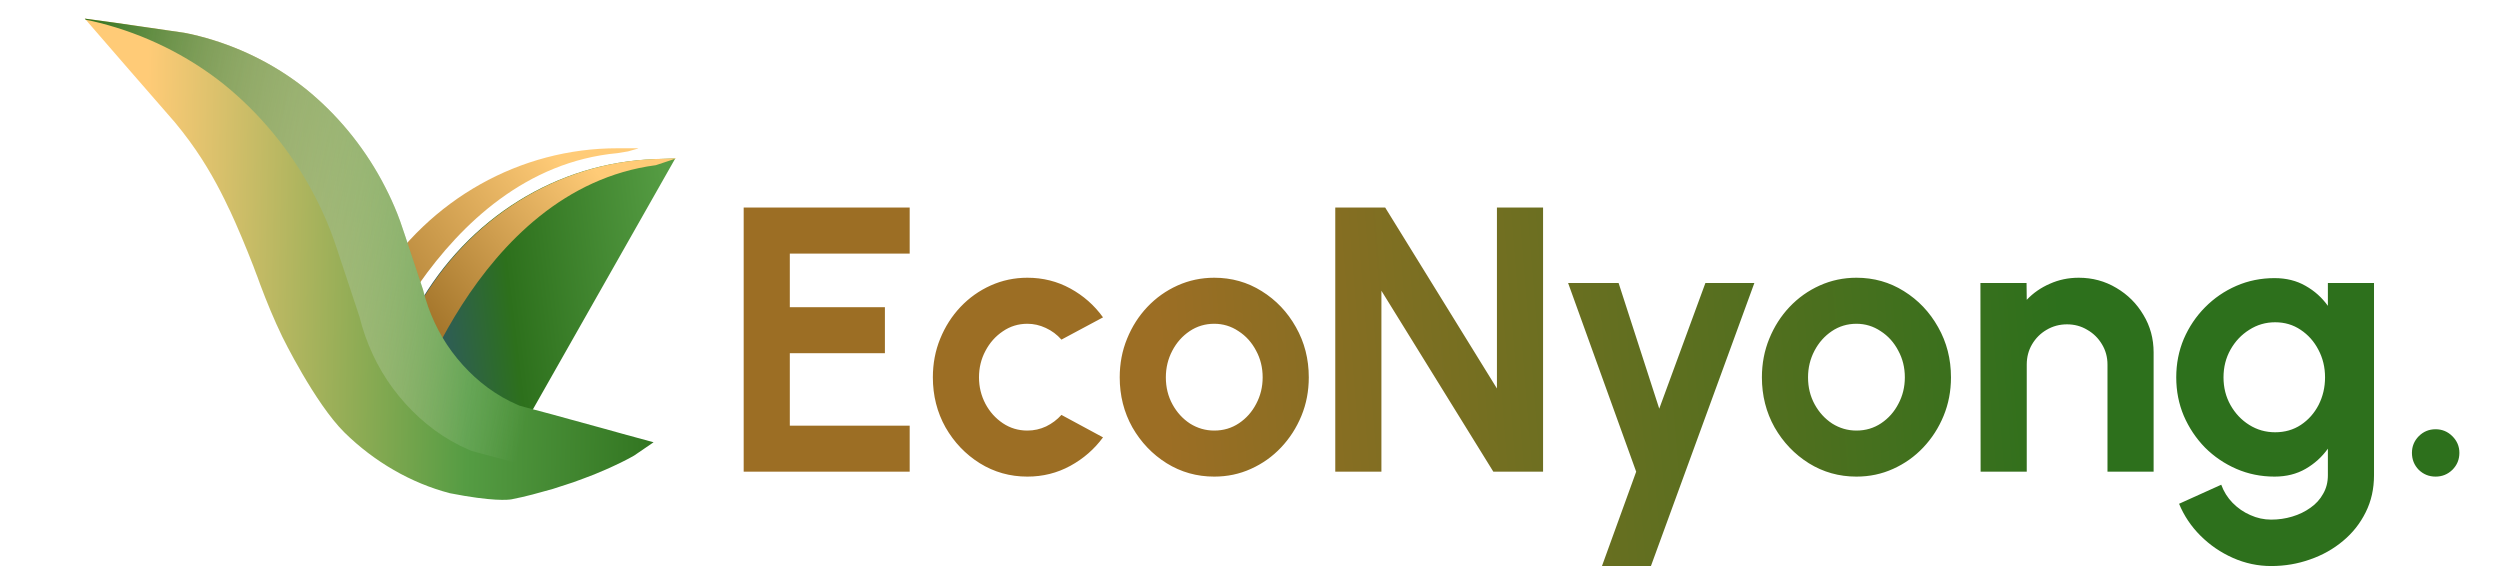 <svg width="159" height="36" viewBox="0 0 159 36" fill="none" xmlns="http://www.w3.org/2000/svg">
<g clip-path="url(#clip0_4_86)">
<path d="M32.195 29.028L42.305 11.209L42.948 10.076L41.633 10.122C35.428 10.341 29.762 13.861 26.577 19.475L23.736 24.482C23.736 24.482 28.224 28.882 32.195 29.028Z" fill="url(#paint0_linear_4_86)"/>
<path d="M41.712 10.506L42.991 10.082L42.999 10.067L41.684 10.114C35.479 10.332 29.814 13.852 26.628 19.467L23.787 24.474C23.787 24.474 23.766 25.84 25.718 27.159C25.718 27.159 30.133 12.024 41.712 10.506Z" fill="url(#paint1_linear_4_86)"/>
<path d="M39.27 9.74L39.938 9.63L40.584 9.446L40.592 9.432L39.28 9.43C33.09 9.422 27.315 12.664 23.936 18.045L20.922 22.844C20.922 22.844 20.851 24.18 22.748 25.541C22.748 25.541 27.677 10.811 39.27 9.74Z" fill="url(#paint2_linear_4_86)"/>
<path d="M40.487 28.867L40.337 28.97L40.163 29.067C40.048 29.136 39.935 29.189 39.821 29.25C39.591 29.371 39.364 29.481 39.139 29.584C38.683 29.808 38.24 29.981 37.791 30.175C37.348 30.343 36.904 30.517 36.464 30.672L35.151 31.099L33.849 31.456C33.415 31.568 32.985 31.669 32.546 31.754C32.331 31.798 31.314 31.899 28.614 31.369C26.145 30.726 23.794 29.364 21.909 27.508C20.026 25.649 17.957 21.422 17.957 21.422C17.426 20.325 16.965 19.203 16.54 18.07L16.386 17.643L16.289 17.394C16.225 17.24 16.175 17.082 16.115 16.927L15.75 16.007C15.505 15.393 15.243 14.784 14.967 14.152C14.821 13.844 14.69 13.512 14.525 13.198C14.376 12.868 14.209 12.543 14.037 12.203C13.339 10.854 12.463 9.391 11.119 7.776C10.914 7.558 5.391 1.182 5.391 1.182C6.597 1.339 7.8 1.51 9.003 1.689L10.808 1.951L11.711 2.083C12.019 2.138 12.35 2.213 12.649 2.292C15.098 2.918 17.432 4.055 19.426 5.639C21.407 7.236 23.057 9.236 24.271 11.469C24.572 12.029 24.855 12.598 25.101 13.184C25.351 13.76 25.567 14.388 25.749 14.949L26.893 18.394L26.906 18.435L26.914 18.465C27.265 19.868 27.882 21.205 28.74 22.368C29.602 23.526 30.678 24.532 31.939 25.256L32.419 25.514L32.913 25.743L33.031 25.796C33.054 25.8 33.046 25.801 33.093 25.814L33.367 25.89L33.931 26.041C34.688 26.237 35.445 26.445 36.201 26.655L38.474 27.278L39.61 27.594L41.568 28.128L40.487 28.867Z" fill="url(#paint3_linear_4_86)"/>
<path d="M39.61 27.596L38.474 27.279L36.202 26.656C35.446 26.446 34.688 26.238 33.931 26.042L33.367 25.891L33.094 25.815C33.047 25.802 33.055 25.801 33.032 25.797L32.914 25.744L32.419 25.515L31.94 25.257C30.679 24.533 29.603 23.527 28.741 22.369C27.883 21.206 27.265 19.869 26.915 18.467L26.907 18.436L26.893 18.395L25.75 14.95C25.568 14.389 25.351 13.761 25.102 13.185C24.856 12.6 24.573 12.03 24.271 11.47C23.058 9.237 21.408 7.237 19.426 5.64C17.433 4.056 15.099 2.919 12.65 2.293C12.351 2.214 12.02 2.139 11.712 2.084L10.809 1.953L9.004 1.69C7.801 1.511 6.598 1.34 5.392 1.184C5.392 1.184 5.414 1.209 5.455 1.256C5.759 1.315 6.072 1.385 6.363 1.462C9.197 2.186 11.899 3.502 14.206 5.336C16.499 7.184 18.408 9.498 19.813 12.083C20.161 12.73 20.488 13.39 20.773 14.068C21.062 14.733 21.313 15.46 21.523 16.11L22.847 20.097L22.863 20.144L22.872 20.18C23.277 21.803 23.992 23.35 24.985 24.696C25.982 26.036 27.228 27.2 28.687 28.038L29.242 28.337L29.815 28.602L29.951 28.664C29.977 28.669 29.968 28.669 30.023 28.685L30.339 28.773L30.992 28.948C31.868 29.174 32.744 29.415 33.62 29.658L36.25 30.379L36.826 30.54C37.147 30.421 37.469 30.298 37.791 30.176C38.24 29.981 38.683 29.808 39.139 29.585C39.364 29.481 39.591 29.371 39.821 29.25C39.935 29.19 40.049 29.136 40.164 29.068L40.337 28.97L40.487 28.868L41.568 28.13L39.61 27.596Z" fill="url(#paint4_linear_4_86)"/>
<path d="M47.298 30V13.2H57.856V16.128H50.232V19.536H56.28V22.464H50.232V27.072H57.856V30H47.298ZM67.507 26.388L70.152 27.816C69.599 28.568 68.906 29.172 68.072 29.628C67.238 30.084 66.328 30.312 65.342 30.312C64.236 30.312 63.226 30.028 62.312 29.46C61.406 28.892 60.68 28.132 60.135 27.18C59.598 26.22 59.33 25.16 59.33 24C59.33 23.12 59.486 22.3 59.798 21.54C60.111 20.772 60.54 20.1 61.085 19.524C61.638 18.94 62.28 18.484 63.009 18.156C63.739 17.828 64.516 17.664 65.342 17.664C66.328 17.664 67.238 17.892 68.072 18.348C68.906 18.804 69.599 19.416 70.152 20.184L67.507 21.6C67.226 21.28 66.893 21.032 66.508 20.856C66.132 20.68 65.743 20.592 65.342 20.592C64.765 20.592 64.244 20.752 63.779 21.072C63.314 21.384 62.945 21.8 62.672 22.32C62.4 22.832 62.264 23.392 62.264 24C62.264 24.6 62.4 25.16 62.672 25.68C62.945 26.192 63.314 26.604 63.779 26.916C64.244 27.228 64.765 27.384 65.342 27.384C65.759 27.384 66.156 27.296 66.533 27.12C66.909 26.936 67.234 26.692 67.507 26.388ZM77.226 30.312C76.12 30.312 75.11 30.028 74.196 29.46C73.29 28.892 72.565 28.132 72.019 27.18C71.482 26.22 71.214 25.16 71.214 24C71.214 23.12 71.37 22.3 71.683 21.54C71.995 20.772 72.424 20.1 72.969 19.524C73.523 18.94 74.164 18.484 74.894 18.156C75.623 17.828 76.401 17.664 77.226 17.664C78.333 17.664 79.339 17.948 80.245 18.516C81.159 19.084 81.884 19.848 82.421 20.808C82.966 21.768 83.239 22.832 83.239 24C83.239 24.872 83.083 25.688 82.77 26.448C82.457 27.208 82.024 27.88 81.471 28.464C80.926 29.04 80.289 29.492 79.559 29.82C78.838 30.148 78.06 30.312 77.226 30.312ZM77.226 27.384C77.812 27.384 78.337 27.228 78.802 26.916C79.267 26.604 79.631 26.192 79.896 25.68C80.168 25.168 80.305 24.608 80.305 24C80.305 23.376 80.165 22.808 79.884 22.296C79.611 21.776 79.239 21.364 78.766 21.06C78.301 20.748 77.787 20.592 77.226 20.592C76.649 20.592 76.128 20.748 75.663 21.06C75.198 21.372 74.829 21.788 74.557 22.308C74.284 22.828 74.148 23.392 74.148 24C74.148 24.632 74.288 25.204 74.569 25.716C74.849 26.228 75.222 26.636 75.687 26.94C76.16 27.236 76.673 27.384 77.226 27.384ZM84.923 30V13.2H88.098L95.205 24.708V13.2H98.139V30H94.977L87.858 18.492V30H84.923ZM108.463 18H111.577L104.999 36H101.885L104.061 30L99.732 18H102.943L105.528 25.992L108.463 18ZM118.07 30.312C116.964 30.312 115.953 30.028 115.039 29.46C114.134 28.892 113.408 28.132 112.863 27.18C112.326 26.22 112.057 25.16 112.057 24C112.057 23.12 112.214 22.3 112.526 21.54C112.839 20.772 113.268 20.1 113.813 19.524C114.366 18.94 115.007 18.484 115.737 18.156C116.466 17.828 117.244 17.664 118.07 17.664C119.176 17.664 120.182 17.948 121.088 18.516C122.002 19.084 122.728 19.848 123.265 20.808C123.81 21.768 124.082 22.832 124.082 24C124.082 24.872 123.926 25.688 123.613 26.448C123.301 27.208 122.868 27.88 122.315 28.464C121.77 29.04 121.132 29.492 120.403 29.82C119.681 30.148 118.904 30.312 118.07 30.312ZM118.07 27.384C118.655 27.384 119.18 27.228 119.645 26.916C120.11 26.604 120.475 26.192 120.739 25.68C121.012 25.168 121.148 24.608 121.148 24C121.148 23.376 121.008 22.808 120.727 22.296C120.455 21.776 120.082 21.364 119.609 21.06C119.144 20.748 118.631 20.592 118.07 20.592C117.493 20.592 116.972 20.748 116.507 21.06C116.042 21.372 115.673 21.788 115.4 22.308C115.128 22.828 114.991 23.392 114.991 24C114.991 24.632 115.132 25.204 115.412 25.716C115.693 26.228 116.066 26.636 116.531 26.94C117.004 27.236 117.517 27.384 118.07 27.384ZM136.97 22.416V30H134.036V23.184C134.036 22.712 133.919 22.284 133.687 21.9C133.454 21.508 133.142 21.2 132.749 20.976C132.364 20.744 131.935 20.628 131.462 20.628C130.989 20.628 130.556 20.744 130.164 20.976C129.779 21.2 129.47 21.508 129.238 21.9C129.013 22.284 128.901 22.712 128.901 23.184V30H125.967L125.955 18H128.889L128.901 19.068C129.31 18.636 129.799 18.296 130.368 18.048C130.937 17.792 131.55 17.664 132.208 17.664C133.082 17.664 133.879 17.88 134.601 18.312C135.322 18.736 135.896 19.308 136.321 20.028C136.753 20.74 136.97 21.536 136.97 22.416ZM148.053 18H150.987V30.228C150.987 31.092 150.811 31.876 150.458 32.58C150.105 33.292 149.624 33.9 149.015 34.404C148.406 34.916 147.708 35.308 146.923 35.58C146.137 35.86 145.311 36 144.446 36C143.604 36 142.794 35.828 142.016 35.484C141.239 35.14 140.549 34.668 139.948 34.068C139.355 33.476 138.902 32.8 138.589 32.04L141.271 30.828C141.431 31.268 141.672 31.652 141.992 31.98C142.321 32.316 142.698 32.576 143.123 32.76C143.548 32.952 143.989 33.048 144.446 33.048C144.911 33.048 145.355 32.984 145.78 32.856C146.213 32.728 146.602 32.54 146.947 32.292C147.291 32.052 147.56 31.756 147.752 31.404C147.953 31.06 148.053 30.668 148.053 30.228V28.536C147.676 29.064 147.203 29.492 146.634 29.82C146.065 30.148 145.408 30.312 144.662 30.312C143.796 30.312 142.986 30.148 142.233 29.82C141.479 29.492 140.814 29.04 140.237 28.464C139.668 27.88 139.219 27.208 138.89 26.448C138.569 25.688 138.409 24.872 138.409 24C138.409 23.128 138.569 22.312 138.89 21.552C139.219 20.792 139.668 20.124 140.237 19.548C140.814 18.964 141.479 18.508 142.233 18.18C142.986 17.852 143.796 17.688 144.662 17.688C145.408 17.688 146.065 17.852 146.634 18.18C147.203 18.5 147.676 18.924 148.053 19.452V18ZM144.698 27.492C145.315 27.492 145.861 27.336 146.333 27.024C146.815 26.704 147.191 26.28 147.464 25.752C147.736 25.216 147.873 24.632 147.873 24C147.873 23.36 147.732 22.776 147.452 22.248C147.179 21.72 146.802 21.296 146.321 20.976C145.848 20.656 145.307 20.496 144.698 20.496C144.097 20.496 143.548 20.656 143.051 20.976C142.554 21.288 142.157 21.708 141.86 22.236C141.563 22.764 141.415 23.352 141.415 24C141.415 24.648 141.563 25.236 141.86 25.764C142.157 26.292 142.554 26.712 143.051 27.024C143.548 27.336 144.097 27.492 144.698 27.492ZM154.902 30.312C154.485 30.312 154.129 30.168 153.832 29.88C153.543 29.584 153.399 29.224 153.399 28.8C153.399 28.392 153.543 28.04 153.832 27.744C154.129 27.448 154.485 27.3 154.902 27.3C155.319 27.3 155.676 27.448 155.972 27.744C156.269 28.04 156.417 28.392 156.417 28.8C156.417 29.224 156.269 29.584 155.972 29.88C155.676 30.168 155.319 30.312 154.902 30.312Z" fill="url(#paint5_linear_4_86)"/>
</g>
<defs>
<linearGradient id="paint0_linear_4_86" x1="43.276" y1="19.35" x2="25.843" y2="21.458" gradientUnits="userSpaceOnUse">
<stop stop-color="#559C43"/>
<stop offset="0.611" stop-color="#2D701C"/>
<stop offset="1" stop-color="#2F5374"/>
</linearGradient>
<linearGradient id="paint1_linear_4_86" x1="38.882" y1="12.147" x2="15.607" y2="29.863" gradientUnits="userSpaceOnUse">
<stop stop-color="#FFCB77"/>
<stop offset="0.531" stop-color="#9C6E24"/>
<stop offset="1" stop-color="#503508"/>
</linearGradient>
<linearGradient id="paint2_linear_4_86" x1="36.758" y1="12.036" x2="12.839" y2="28.219" gradientUnits="userSpaceOnUse">
<stop stop-color="#FFCB77"/>
<stop offset="0.614" stop-color="#9C6E24"/>
<stop offset="1" stop-color="#559C43"/>
</linearGradient>
<linearGradient id="paint3_linear_4_86" x1="43.302" y1="21.961" x2="-4.576" y2="20.889" gradientUnits="userSpaceOnUse">
<stop stop-color="#2D701C"/>
<stop offset="0.281" stop-color="#559C43"/>
<stop offset="0.716" stop-color="#FFCB77"/>
</linearGradient>
<linearGradient id="paint4_linear_4_86" x1="43.593" y1="20.682" x2="2.86" y2="11.418" gradientUnits="userSpaceOnUse">
<stop offset="0.205" stop-color="white" stop-opacity="0"/>
<stop offset="1" stop-color="#2D701C"/>
</linearGradient>
<linearGradient id="paint5_linear_4_86" x1="48.547" y1="30" x2="157.908" y2="21.148" gradientUnits="userSpaceOnUse">
<stop offset="0.235" stop-color="#9C6E24"/>
<stop offset="0.757" stop-color="#2D701C"/>
</linearGradient>
<clipPath id="clip0_4_86">
<rect width="159" height="36" fill="white"/>
</clipPath>
</defs>
</svg>
